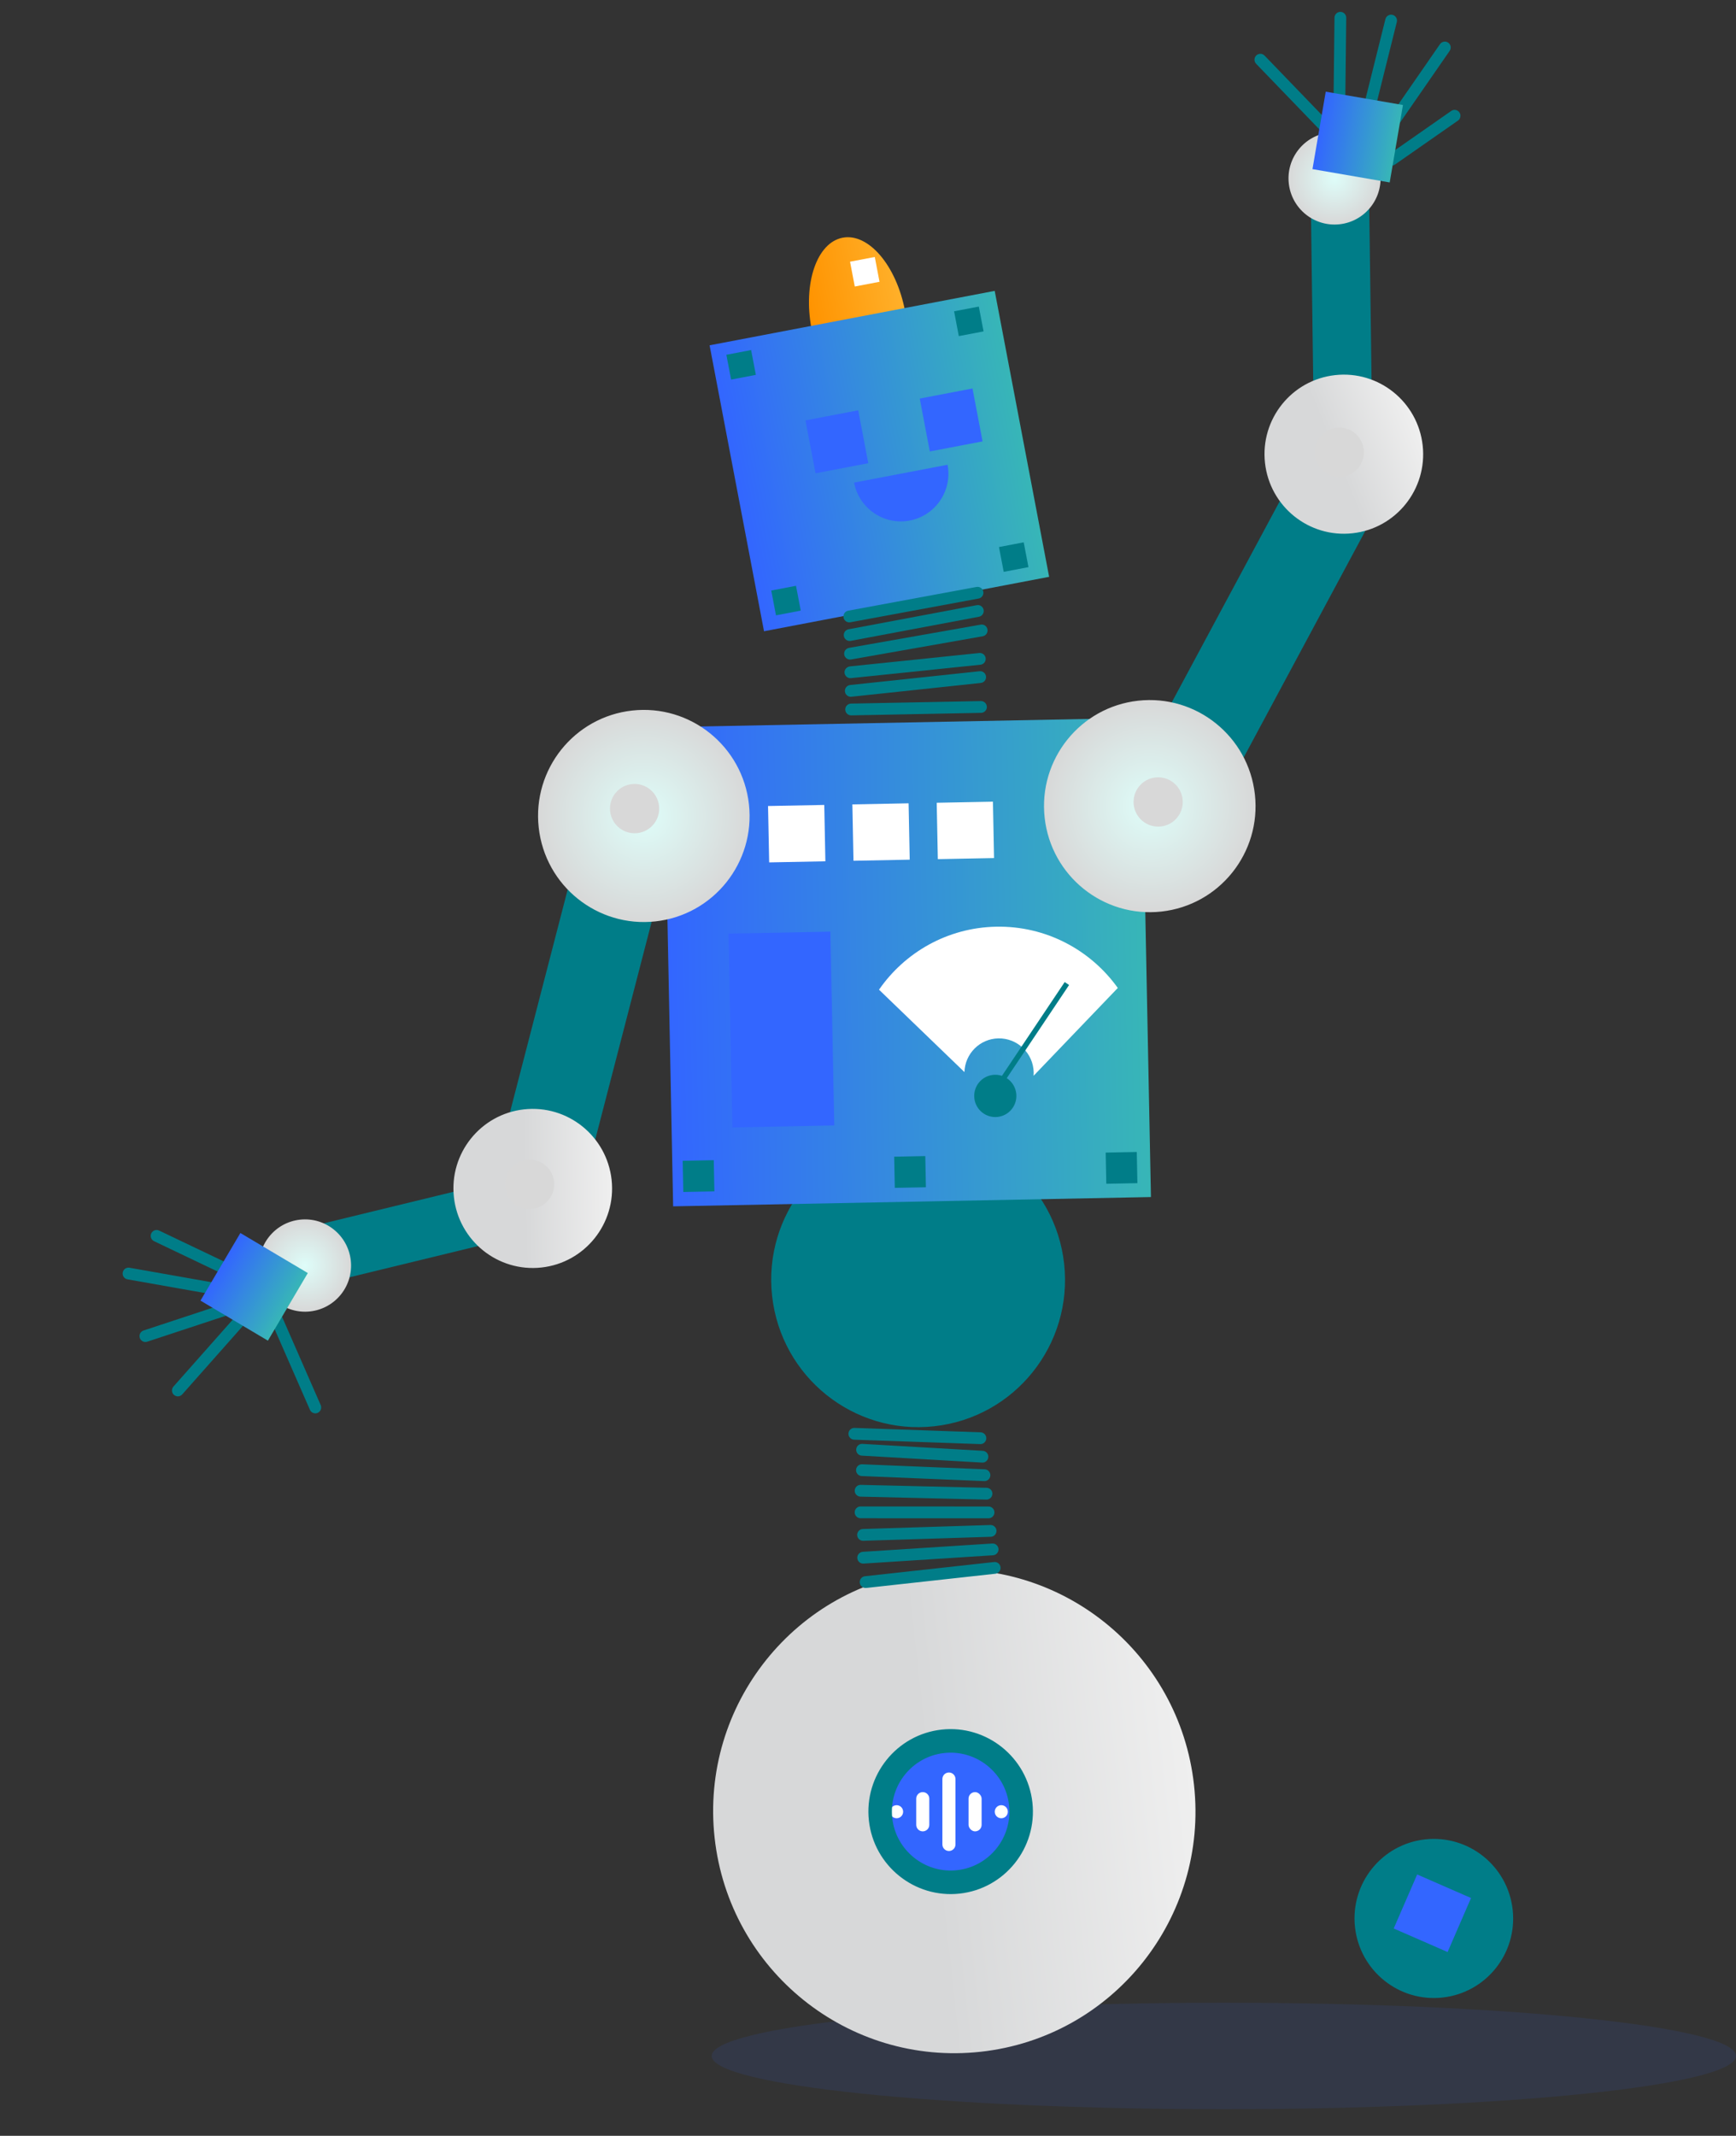 <svg width="261" height="321" viewBox="0 0 261 321" fill="none" xmlns="http://www.w3.org/2000/svg">
<rect x="0" y="0" width="261" height="321" fill="#333333" stroke="none"/>
<path opacity="0.1" d="M184 317C226.526 317 261 313.418 261 309C261 304.582 226.526 301 184 301C141.474 301 107 304.582 107 309C107 313.418 141.474 317 184 317Z" fill="#3366ff"/>
<path d="M147.453 308.369C127.55 310.559 109.635 296.159 107.439 276.205C105.242 256.252 119.597 238.3 139.5 236.109C159.403 233.918 177.318 248.318 179.514 268.272C181.71 288.226 167.356 306.178 147.453 308.369Z" fill="url(#paint0_linear)"/>
<circle cx="142.667" cy="272.295" r="11.532" fill="#3366ff"/>
<path d="M134.798 271.31C135.059 271.309 135.31 271.413 135.494 271.597C135.679 271.782 135.782 272.033 135.782 272.294C135.782 272.836 135.342 273.276 134.8 273.276C134.26 273.272 133.825 272.833 133.825 272.294C133.824 271.754 134.258 271.315 134.798 271.31Z" fill="white"/>
<path d="M150.538 271.31C150.799 271.309 151.05 271.413 151.234 271.597C151.419 271.782 151.522 272.033 151.522 272.294C151.522 272.836 151.082 273.276 150.54 273.276C150.279 273.276 150.029 273.173 149.844 272.989C149.659 272.805 149.556 272.554 149.556 272.294C149.555 272.033 149.658 271.783 149.843 271.598C150.027 271.413 150.277 271.31 150.538 271.31Z" fill="white"/>
<path d="M138.732 269.345C139.276 269.345 139.716 269.785 139.716 270.329L139.716 274.261C139.716 274.805 139.276 275.245 138.732 275.245C138.471 275.245 138.221 275.142 138.037 274.957C137.853 274.772 137.749 274.522 137.75 274.261L137.75 270.329C137.749 270.068 137.853 269.818 138.037 269.633C138.221 269.448 138.471 269.345 138.732 269.345V269.345Z" fill="white"/>
<rect x="145.616" y="269.345" width="1.966" height="5.901" rx="0.983" fill="white"/>
<path d="M142.668 266.395C142.928 266.395 143.179 266.498 143.363 266.683C143.547 266.867 143.65 267.118 143.65 267.379L143.65 277.212C143.65 277.473 143.547 277.723 143.363 277.907C143.179 278.092 142.928 278.196 142.668 278.196C142.124 278.196 141.684 277.755 141.684 277.212L141.684 267.379C141.684 266.835 142.124 266.395 142.668 266.395Z" fill="white"/>
<path d="M126.687 35.726C130.568 34.986 134.766 39.905 136.062 46.715L122.007 49.397C120.711 42.588 122.806 36.468 126.687 35.726Z" fill="url(#paint1_linear)"/>
<path d="M132.232 42.351L128.512 43.062L127.799 39.332L131.52 38.622L132.232 42.351Z" fill="white"/>
<path d="M140.457 214.361C128.333 215.696 117.42 206.924 116.082 194.769C114.744 182.614 123.488 171.679 135.612 170.344C147.737 169.01 158.65 177.781 159.988 189.936C161.326 202.091 152.582 213.027 140.457 214.361Z" fill="#007D88"/>
<path d="M76.515 177.094L42.13 185.45L44.202 193.997L78.586 185.641L76.515 177.094Z" fill="#007D88"/>
<path d="M197.07 29.802L197.543 65.269L206.313 65.157L205.841 29.689L197.07 29.802Z" fill="#007D88"/>
<path d="M101.204 181.306L173.039 179.91L171.609 107.897L99.774 109.292L101.204 181.306Z" fill="url(#paint2_linear)"/>
<path d="M114.867 94.874L157.733 86.693L149.549 43.717L106.684 51.898L114.867 94.874Z" fill="url(#paint3_linear)"/>
<path d="M46.621 197.1C42.822 197.518 39.403 194.77 38.984 190.962C38.565 187.153 41.304 183.727 45.103 183.309C48.902 182.891 52.321 185.639 52.74 189.447C53.16 193.256 50.42 196.682 46.621 197.1Z" fill="url(#paint4_radial)"/>
<path d="M201.401 33.707C197.603 34.125 194.183 31.377 193.764 27.568C193.345 23.76 196.085 20.333 199.883 19.915C203.682 19.497 207.102 22.245 207.521 26.054C207.94 29.862 205.2 33.289 201.401 33.707Z" fill="url(#paint5_radial)"/>
<path d="M216.879 300.22C210.332 300.941 204.44 296.204 203.717 289.641C202.995 283.077 207.716 277.172 214.263 276.451C220.81 275.731 226.703 280.467 227.425 287.031C228.148 293.595 223.426 299.5 216.879 300.22Z" fill="#007D88"/>
<path d="M144.282 284.599C151.06 283.853 155.967 277.718 155.219 270.922C154.471 264.126 148.347 259.205 141.569 259.951C134.791 260.697 129.885 266.832 130.633 273.628C131.381 280.424 137.504 285.345 144.282 284.599ZM141.957 263.472C146.798 262.94 151.172 266.455 151.706 271.309C152.241 276.163 148.736 280.546 143.895 281.079C139.053 281.612 134.68 278.097 134.145 273.242C133.612 268.387 137.115 264.005 141.957 263.472Z" fill="#007D88"/>
<path d="M209.539 289.843L217.639 293.381L221.164 285.262L213.064 281.724L209.539 289.843Z" fill="#3366ff"/>
<path d="M146.21 58.387L138.279 59.901L139.793 67.852L147.724 66.338L146.21 58.387Z" fill="#3366ff"/>
<path d="M129.028 61.667L121.097 63.181L122.612 71.132L130.542 69.618L129.028 61.667Z" fill="#3366ff"/>
<path d="M136.777 78.236C132.895 78.976 129.148 76.423 128.407 72.532L142.462 69.85C143.204 73.74 140.657 77.495 136.777 78.236Z" fill="#3366ff"/>
<path d="M147.874 49.806L144.153 50.517L143.441 46.787L147.161 46.077L147.874 49.806Z" fill="#007D88"/>
<path d="M113.639 56.341L109.919 57.051L109.206 53.322L112.927 52.611L113.639 56.341Z" fill="#007D88"/>
<path d="M154.624 85.237L150.903 85.947L150.191 82.218L153.911 81.508L154.624 85.237Z" fill="#007D88"/>
<path d="M120.389 91.772L116.668 92.482L115.955 88.753L119.676 88.043L120.389 91.772Z" fill="#007D88"/>
<path d="M139.112 173.753L134.436 173.844L134.529 178.531L139.205 178.441L139.112 173.753Z" fill="#007D88"/>
<path d="M170.91 173.137L166.234 173.227L166.327 177.915L171.003 177.824L170.91 173.137Z" fill="#007D88"/>
<path d="M107.312 174.37L102.636 174.461L102.729 179.149L107.405 179.058L107.312 174.37Z" fill="#007D88"/>
<path d="M147.583 107.133C148.032 107.084 148.378 106.697 148.369 106.236C148.359 105.747 147.955 105.358 147.467 105.368L127.947 105.747C127.459 105.76 127.072 106.161 127.081 106.649C127.091 107.138 127.495 107.527 127.983 107.517L147.503 107.138C147.53 107.138 147.557 107.136 147.583 107.133Z" fill="#007D88"/>
<path d="M147.463 102.645C147.947 102.591 148.297 102.155 148.245 101.67C148.193 101.184 147.759 100.831 147.273 100.883L127.816 102.955C127.815 102.955 127.814 102.955 127.813 102.955C127.329 103.008 126.98 103.444 127.031 103.929C127.083 104.416 127.517 104.769 128.003 104.717L147.461 102.645C147.461 102.645 147.462 102.645 147.463 102.645Z" fill="#007D88"/>
<path d="M147.409 99.905C147.891 99.852 148.241 99.419 148.191 98.934C148.141 98.448 147.707 98.094 147.222 98.144L127.761 100.158C127.289 100.232 126.923 100.644 126.973 101.13C127.024 101.616 127.458 101.971 127.943 101.92L147.404 99.906C147.405 99.906 147.407 99.905 147.409 99.905Z" fill="#007D88"/>
<path d="M127.896 99.124C127.915 99.122 127.934 99.12 127.953 99.117L147.746 95.627C148.226 95.542 148.547 95.084 148.462 94.601C148.377 94.12 147.939 93.788 147.438 93.882L127.645 97.372C127.164 97.457 126.843 97.915 126.929 98.398C127.011 98.86 127.437 99.175 127.896 99.124Z" fill="#007D88"/>
<path d="M148.417 225.376C148.85 225.328 149.192 224.965 149.203 224.516C149.214 224.027 148.828 223.622 148.339 223.61L129.407 223.167C128.924 223.152 128.515 223.543 128.504 224.032C128.493 224.522 128.879 224.927 129.368 224.938L148.3 225.381C148.338 225.381 148.378 225.38 148.417 225.376Z" fill="#007D88"/>
<path d="M148.111 222.594C148.538 222.547 148.878 222.193 148.896 221.75C148.916 221.262 148.536 220.849 148.049 220.829L129.622 220.076C129.14 220.057 128.724 220.436 128.704 220.925C128.684 221.413 129.064 221.826 129.551 221.846L147.978 222.599C148.023 222.601 148.068 222.599 148.111 222.594Z" fill="#007D88"/>
<path d="M147.804 219.816C148.225 219.77 148.563 219.425 148.588 218.986C148.616 218.498 148.244 218.08 147.757 218.051L129.658 217.007C129.173 216.978 128.754 217.352 128.726 217.84C128.698 218.328 129.071 218.746 129.558 218.775L147.656 219.819C147.706 219.823 147.756 219.821 147.804 219.816Z" fill="#007D88"/>
<path d="M147.5 217.036C147.93 216.988 148.27 216.632 148.285 216.186C148.303 215.697 147.92 215.287 147.432 215.27L128.476 214.607C127.988 214.593 127.579 214.972 127.563 215.461C127.546 215.95 127.928 216.36 128.416 216.377L147.372 217.04C147.416 217.042 147.458 217.04 147.5 217.036Z" fill="#007D88"/>
<path d="M130.238 238.661L149.645 236.525C150.131 236.472 150.48 236.034 150.427 235.548C150.373 235.062 149.937 234.711 149.451 234.765L130.044 236.901C129.559 236.954 129.209 237.392 129.263 237.878C129.316 238.364 129.753 238.715 130.238 238.661Z" fill="#007D88"/>
<path d="M149.336 233.746C149.803 233.695 150.151 233.284 150.12 232.809C150.089 232.322 149.669 231.951 149.182 231.981L129.715 233.23C129.222 233.275 128.86 233.682 128.89 234.171C128.922 234.659 129.341 235.029 129.828 234.999L149.295 233.75C149.31 233.749 149.323 233.748 149.336 233.746Z" fill="#007D88"/>
<path d="M149.031 230.967C149.485 230.917 149.83 230.525 149.816 230.059C149.8 229.57 149.392 229.186 148.905 229.201L129.727 229.803C129.238 229.817 128.857 230.227 128.873 230.715C128.888 231.204 129.296 231.588 129.783 231.573L148.961 230.971C148.984 230.971 149.008 230.97 149.031 230.967Z" fill="#007D88"/>
<path d="M148.725 228.187C149.167 228.138 149.51 227.763 149.51 227.307C149.51 226.818 149.114 226.421 148.627 226.421L129.383 226.414C128.9 226.41 128.499 226.811 128.5 227.3C128.5 227.789 128.895 228.186 129.383 228.186L148.627 228.193C148.66 228.193 148.692 228.191 148.725 228.187Z" fill="#007D88"/>
<path d="M127.837 96.328C127.859 96.326 127.882 96.323 127.903 96.319L147.18 92.695C147.66 92.605 147.975 92.142 147.885 91.661C147.794 91.18 147.333 90.86 146.854 90.954L127.577 94.578C127.097 94.667 126.782 95.13 126.872 95.612C126.959 96.069 127.381 96.378 127.837 96.328Z" fill="#007D88"/>
<path d="M127.785 93.534C127.806 93.531 127.828 93.528 127.85 93.524L147.13 89.958C147.61 89.869 147.926 89.407 147.837 88.926C147.748 88.446 147.294 88.128 146.808 88.216L127.528 91.783C127.048 91.872 126.732 92.333 126.821 92.814C126.905 93.273 127.33 93.584 127.785 93.534Z" fill="#007D88"/>
<path d="M88.745 120.587L75.121 173.156L88.123 176.55L101.747 123.981L88.745 120.587Z" fill="#007D88"/>
<path d="M197.616 65.621L171.939 113.44L183.769 119.828L209.445 72.009L197.616 65.621Z" fill="#007D88"/>
<path d="M98.541 138.481C89.812 139.442 81.955 133.127 80.992 124.375C80.028 115.624 86.324 107.751 95.053 106.79C103.782 105.83 111.639 112.145 112.602 120.896C113.566 129.647 107.27 137.52 98.541 138.481Z" fill="url(#paint6_radial)"/>
<path d="M174.608 137.003C165.879 137.964 158.022 131.648 157.059 122.897C156.096 114.146 162.391 106.273 171.12 105.312C179.849 104.351 187.707 110.666 188.67 119.418C189.633 128.169 183.338 136.042 174.608 137.003Z" fill="url(#paint7_radial)"/>
<path d="M34.345 191.735C34.639 191.703 34.91 191.523 35.046 191.235C35.255 190.794 35.068 190.266 34.628 190.055L23.923 184.948C23.483 184.737 22.955 184.924 22.746 185.367C22.537 185.808 22.724 186.337 23.165 186.547L33.87 191.654C34.023 191.728 34.187 191.753 34.345 191.735Z" fill="#007D88"/>
<path d="M35.467 195.122C35.846 195.08 36.169 194.793 36.239 194.396C36.324 193.914 36.003 193.454 35.522 193.37L19.473 190.535C18.991 190.453 18.534 190.772 18.45 191.254C18.366 191.735 18.686 192.195 19.167 192.279L35.216 195.114C35.302 195.129 35.386 195.131 35.467 195.122Z" fill="#007D88"/>
<path d="M21.955 201.688C22.015 201.682 22.076 201.669 22.135 201.65L36.244 196.996C36.708 196.844 36.959 196.343 36.807 195.879C36.653 195.414 36.149 195.163 35.691 195.314L21.583 199.967C21.119 200.12 20.868 200.621 21.02 201.085C21.153 201.489 21.55 201.733 21.955 201.688Z" fill="#007D88"/>
<path d="M26.835 209.862C27.045 209.839 27.247 209.741 27.398 209.57L37.782 197.852C38.106 197.486 38.073 196.926 37.708 196.601C37.343 196.276 36.783 196.31 36.461 196.674L26.078 208.393C25.754 208.758 25.787 209.318 26.151 209.643C26.344 209.816 26.595 209.889 26.835 209.862Z" fill="#007D88"/>
<path d="M47.503 212.414C47.589 212.404 47.677 212.381 47.761 212.344C48.208 212.147 48.411 211.625 48.215 211.178L42.228 197.503C42.031 197.056 41.509 196.852 41.065 197.048C40.618 197.245 40.415 197.767 40.611 198.214L46.598 211.889C46.757 212.251 47.129 212.455 47.503 212.414Z" fill="#007D88"/>
<path d="M199.237 19.856C199.424 19.836 199.607 19.755 199.753 19.613C200.104 19.273 200.113 18.713 199.774 18.361L190.124 8.356C189.785 8.005 189.225 7.996 188.875 8.335C188.524 8.675 188.515 9.235 188.854 9.587L198.504 19.592C198.702 19.797 198.975 19.885 199.237 19.856Z" fill="#007D88"/>
<path d="M201.456 17.462C201.893 17.413 202.236 17.044 202.241 16.592L202.401 2.68C202.407 2.191 202.016 1.789 201.528 1.784C201.045 1.774 200.64 2.169 200.635 2.659L200.475 16.572C200.469 17.061 200.86 17.462 201.348 17.468C201.385 17.467 201.421 17.465 201.456 17.462Z" fill="#007D88"/>
<path d="M205.768 17.91C206.125 17.87 206.435 17.614 206.528 17.244L210.005 3.307C210.123 2.833 209.835 2.351 209.362 2.233C208.891 2.113 208.41 2.402 208.29 2.876L204.814 16.814C204.696 17.288 204.984 17.769 205.456 17.888C205.561 17.914 205.666 17.921 205.768 17.91Z" fill="#007D88"/>
<path d="M209.729 18.987C209.975 18.96 210.207 18.831 210.359 18.612L217.952 7.643C218.23 7.241 218.13 6.69 217.729 6.41C217.328 6.131 216.779 6.23 216.499 6.632L208.906 17.602C208.628 18.003 208.729 18.555 209.129 18.835C209.312 18.961 209.525 19.01 209.729 18.987Z" fill="#007D88"/>
<path d="M209.315 24.889C209.457 24.873 209.598 24.823 209.723 24.735L219.196 18.127C219.597 17.848 219.695 17.296 219.416 16.894C219.138 16.492 218.586 16.392 218.186 16.673L208.713 23.282C208.312 23.561 208.214 24.113 208.493 24.515C208.684 24.79 209.004 24.923 209.315 24.889Z" fill="#007D88"/>
<path d="M81.405 190.501C74.858 191.221 68.965 186.485 68.243 179.921C67.52 173.357 72.242 167.452 78.788 166.732C85.335 166.011 91.228 170.748 91.951 177.311C92.673 183.875 87.951 189.78 81.405 190.501Z" fill="url(#paint8_linear)"/>
<path d="M203.348 80.147C196.801 80.868 190.908 76.131 190.186 69.567C189.463 63.004 194.185 57.099 200.732 56.378C207.279 55.657 213.172 60.394 213.894 66.958C214.616 73.522 209.895 79.427 203.348 80.147Z" fill="url(#paint9_linear)"/>
<path d="M155.412 161.187C155.355 158.302 152.976 156.01 150.099 156.065C147.31 156.12 145.083 158.363 145.001 161.128L132.155 148.745C136.034 143.144 142.443 139.42 149.765 139.278C157.279 139.133 163.984 142.791 168.056 148.485L155.397 161.685C155.409 161.52 155.415 161.355 155.412 161.187Z" fill="white"/>
<path d="M149.986 167.869C148.245 168.061 146.679 166.802 146.487 165.058C146.295 163.313 147.55 161.743 149.29 161.552C151.031 161.36 152.597 162.619 152.789 164.364C152.981 166.108 151.726 167.678 149.986 167.869Z" fill="#007D88"/>
<path d="M160.072 147.599L149.294 163.702L149.952 164.145L160.73 148.043L160.072 147.599Z" fill="#007D88"/>
<path d="M30.141 195.474L40.278 201.494L46.278 191.335L36.141 185.316L30.141 195.474Z" fill="url(#paint10_linear)"/>
<path d="M197.325 25.417L208.934 27.42L210.927 15.783L199.317 13.78L197.325 25.417Z" fill="url(#paint11_linear)"/>
<path d="M149.283 120.488L140.83 120.652L140.998 129.125L149.451 128.961L149.283 120.488Z" fill="white"/>
<path d="M136.603 120.732L128.15 120.896L128.318 129.369L136.771 129.205L136.603 120.732Z" fill="white"/>
<path d="M123.924 120.977L115.472 121.141L115.64 129.614L124.092 129.45L123.924 120.977Z" fill="white"/>
<path d="M110.106 169.445L125.426 169.149L124.847 140.022L109.529 140.319L110.106 169.445Z" fill="#3366ff"/>
<path d="M201.76 71.656C199.73 71.88 197.902 70.411 197.678 68.376C197.454 66.34 198.918 64.509 200.949 64.285C202.979 64.062 204.807 65.531 205.031 67.566C205.255 69.602 203.79 71.433 201.76 71.656Z" fill="#D8D8D8"/>
<path d="M80.025 181.675C77.994 181.899 76.167 180.43 75.942 178.394C75.719 176.359 77.183 174.528 79.213 174.304C81.244 174.081 83.071 175.549 83.295 177.585C83.519 179.62 82.055 181.452 80.025 181.675Z" fill="#D8D8D8"/>
<path d="M95.814 125.214C93.783 125.438 91.956 123.969 91.732 121.933C91.508 119.898 92.972 118.067 95.002 117.843C97.033 117.62 98.86 119.089 99.084 121.124C99.308 123.159 97.844 124.991 95.814 125.214Z" fill="#D8D8D8"/>
<path d="M174.529 124.217C172.499 124.441 170.671 122.972 170.447 120.936C170.223 118.901 171.688 117.07 173.718 116.846C175.749 116.623 177.576 118.091 177.8 120.127C178.024 122.162 176.56 123.994 174.529 124.217Z" fill="#D8D8D8"/>
<defs>
<linearGradient id="paint0_linear" x1="179.514" y1="268.272" x2="107.438" y2="276.206" gradientUnits="userSpaceOnUse">
<stop stop-color="#EFEFEF"/>
<stop offset="0.554" stop-color="#D7D8D9"/>
</linearGradient>
<linearGradient id="paint1_linear" x1="134.886" y1="40.553" x2="120.832" y2="43.235" gradientUnits="userSpaceOnUse">
<stop stop-color="#FFB02A"/>
<stop offset="1" stop-color="#FF9300"/>
</linearGradient>
<linearGradient id="paint2_linear" x1="172.337" y1="143.892" x2="100.475" y2="145.291" gradientUnits="userSpaceOnUse">
<stop stop-color="#37B6B7"/>
<stop offset="1" stop-color="#3366ff"/>
</linearGradient>
<linearGradient id="paint3_linear" x1="153.649" y1="65.21" x2="110.769" y2="73.391" gradientUnits="userSpaceOnUse">
<stop stop-color="#37B6B7"/>
<stop offset="1" stop-color="#3366ff"/>
</linearGradient>
<radialGradient id="paint4_radial" cx="0" cy="0" r="1" gradientUnits="userSpaceOnUse" gradientTransform="translate(45.843 190.196) rotate(178.892) scale(6.911 6.929)">
<stop stop-color="#DEFDF9"/>
<stop offset="1" stop-color="#D8D8D8"/>
</radialGradient>
<radialGradient id="paint5_radial" cx="0" cy="0" r="1" gradientUnits="userSpaceOnUse" gradientTransform="translate(200.64 26.789) rotate(157.957) scale(6.923 6.938)">
<stop stop-color="#DEFDF9"/>
<stop offset="1" stop-color="#D8D8D8"/>
</radialGradient>
<radialGradient id="paint6_radial" cx="0" cy="0" r="1" gradientUnits="userSpaceOnUse" gradientTransform="translate(96.796 122.629) rotate(178.892) scale(15.902 15.942)">
<stop stop-color="#DEFDF9"/>
<stop offset="1" stop-color="#D8D8D8"/>
</radialGradient>
<radialGradient id="paint7_radial" cx="0" cy="0" r="1" gradientUnits="userSpaceOnUse" gradientTransform="translate(172.864 121.154) rotate(178.892) scale(15.902 15.942)">
<stop stop-color="#DEFDF9"/>
<stop offset="1" stop-color="#D8D8D8"/>
</radialGradient>
<linearGradient id="paint8_linear" x1="92.021" y1="178.381" x2="68.172" y2="178.845" gradientUnits="userSpaceOnUse">
<stop stop-color="#EFEFEF"/>
<stop offset="0.554" stop-color="#D7D8D9"/>
</linearGradient>
<linearGradient id="paint9_linear" x1="213.104" y1="63.797" x2="190.983" y2="72.746" gradientUnits="userSpaceOnUse">
<stop stop-color="#EFEFEF"/>
<stop offset="0.554" stop-color="#D7D8D9"/>
</linearGradient>
<linearGradient id="paint10_linear" x1="43.32" y1="196.426" x2="33.161" y2="190.4" gradientUnits="userSpaceOnUse">
<stop stop-color="#37B6B7"/>
<stop offset="1" stop-color="#3366ff"/>
</linearGradient>
<linearGradient id="paint11_linear" x1="209.938" y1="21.597" x2="198.315" y2="19.594" gradientUnits="userSpaceOnUse">
<stop stop-color="#37B6B7"/>
<stop offset="1" stop-color="#3366ff"/>
</linearGradient>
</defs>
</svg>
